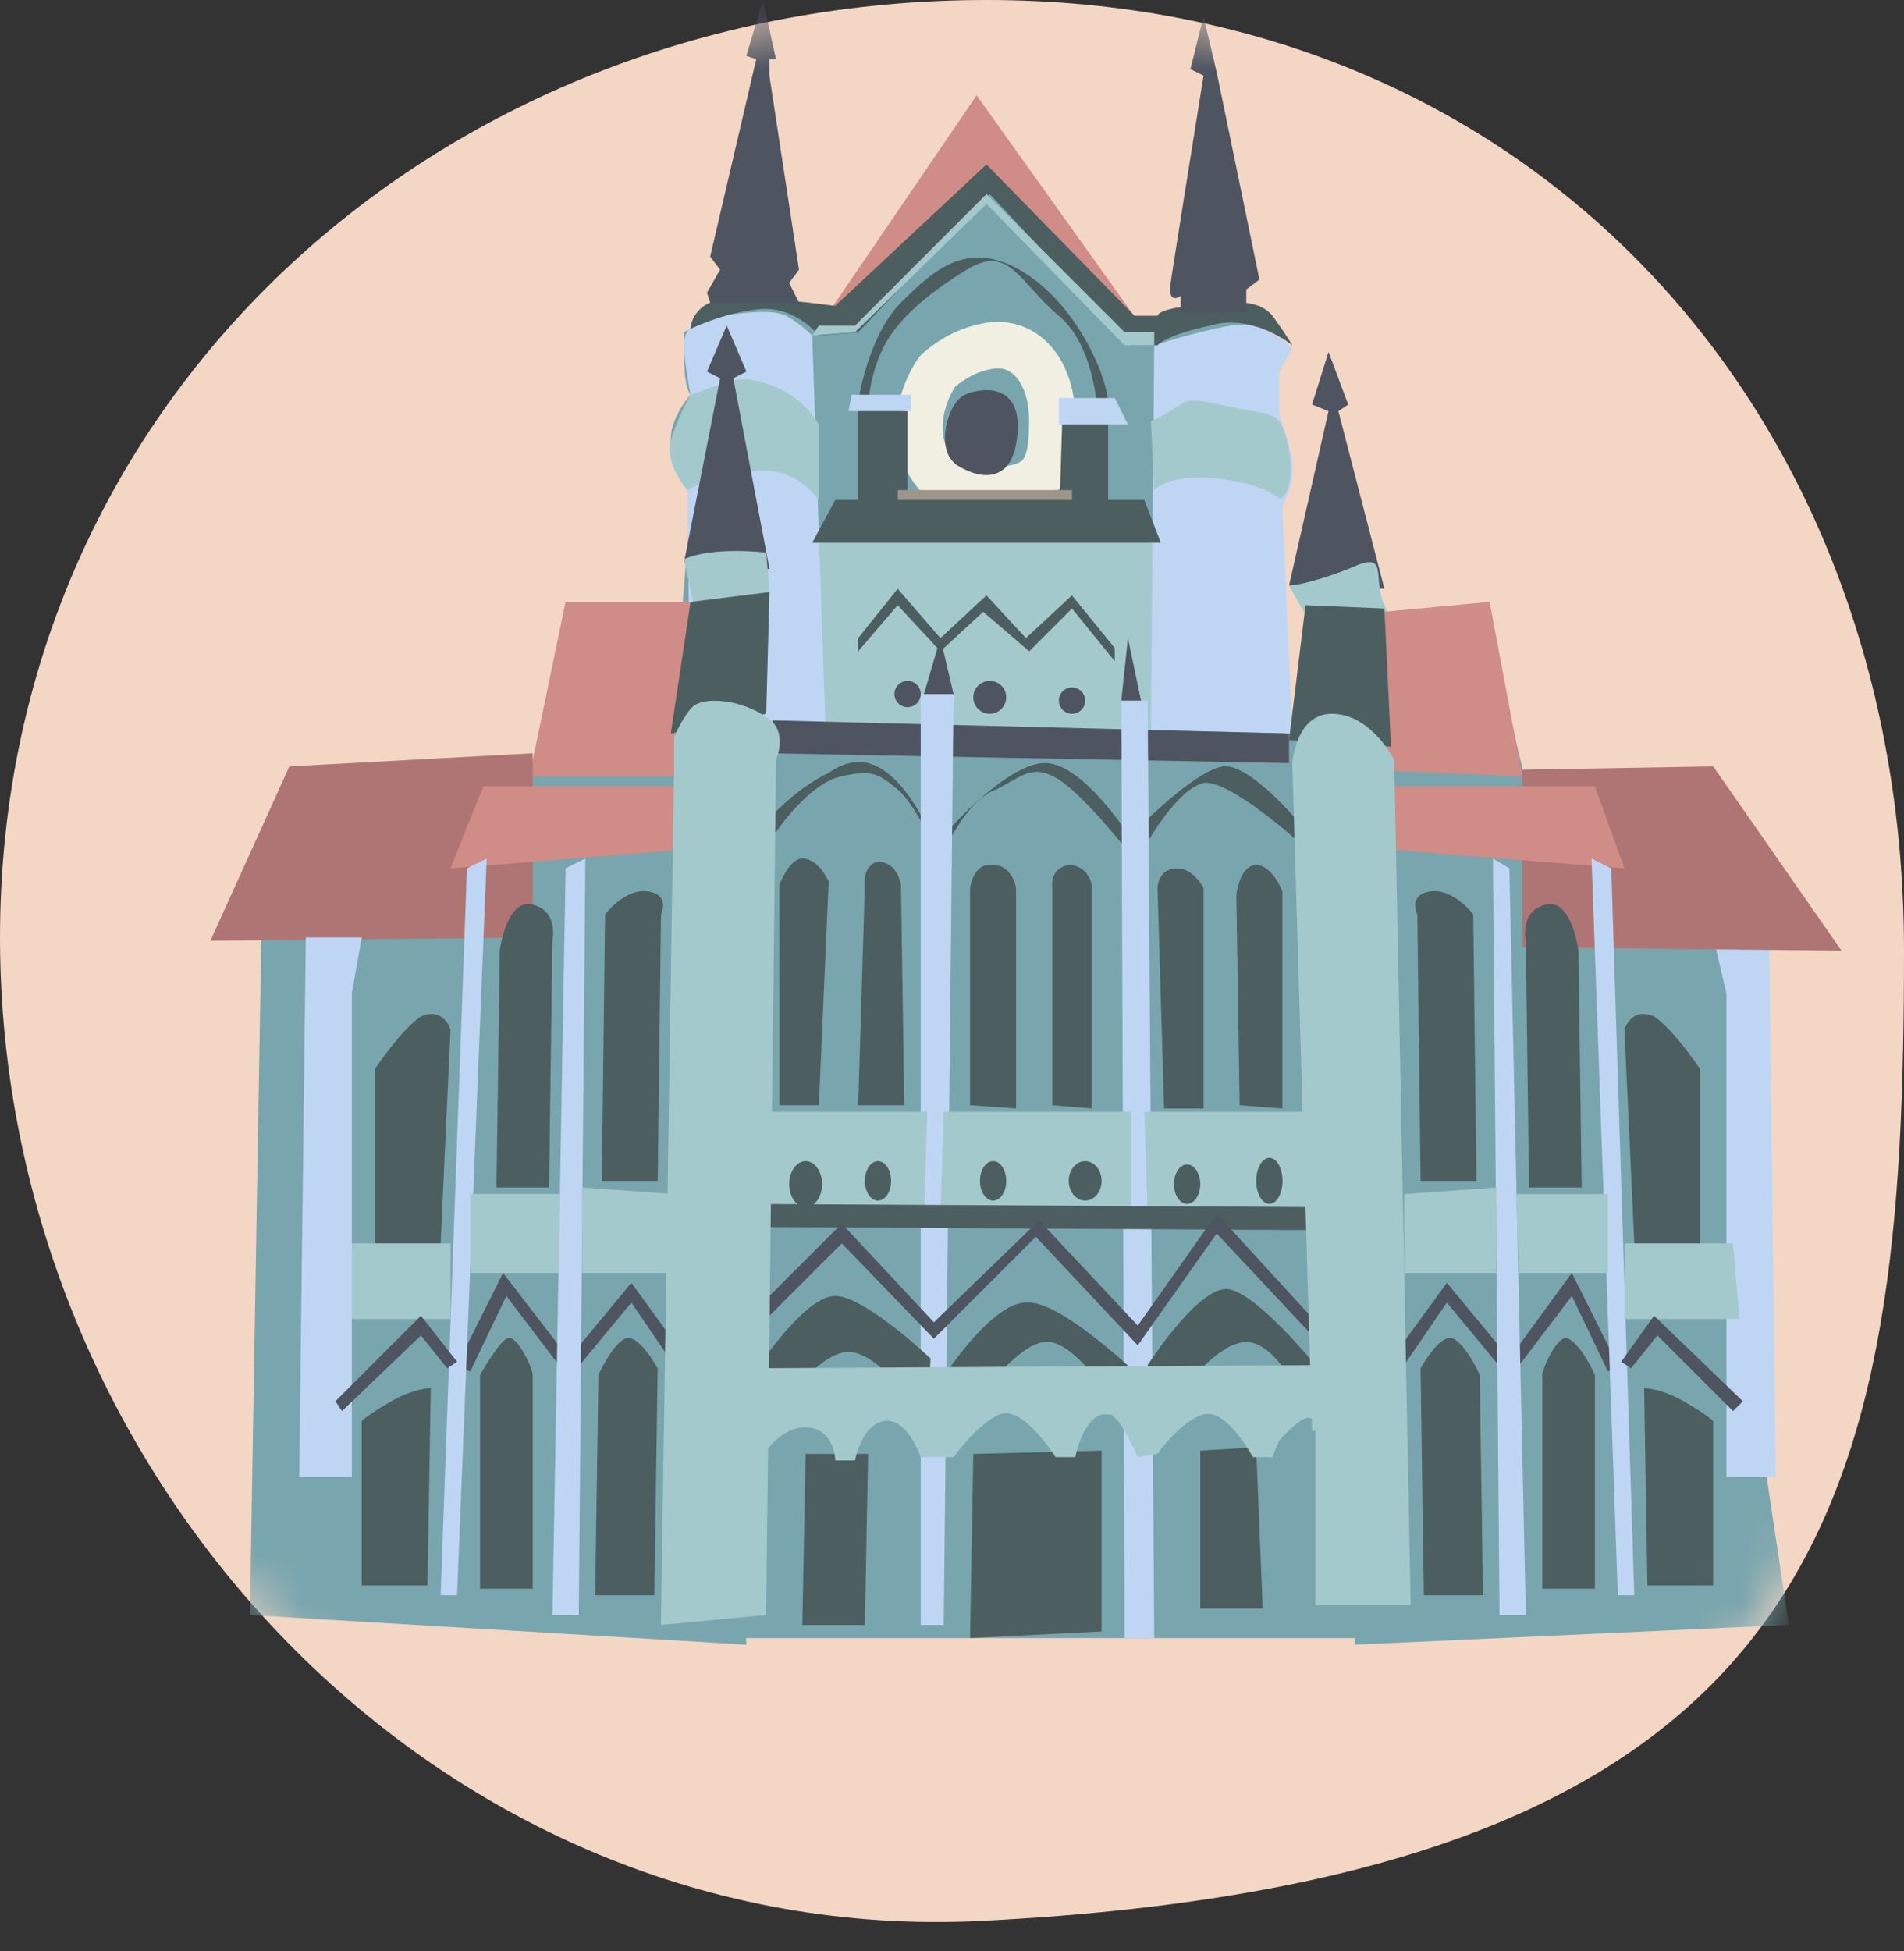 <svg width="41" height="42" viewBox="0 0 41 42" fill="none" xmlns="http://www.w3.org/2000/svg">
<rect x="0" y="0" width="41" height="42" fill="#333333" stroke="none"/>
<path d="M41 20.465C41 32.148 39.584 40.434 21.102 41.354C9.489 41.921 0 31.865 0 20.181C0 8.497 9.56 0 21.244 0C32.928 0 41 8.781 41 20.465Z" fill="#F4D6C5"/>
<mask id="mask0_1815_2392" style="mask-type:luminance" maskUnits="userSpaceOnUse" x="0" y="0" width="41" height="42">
<path d="M41 20.465C41 32.148 39.584 40.434 21.102 41.354C9.489 41.921 0 31.865 0 20.181C0 8.497 9.56 0 21.244 0C32.928 0 41 8.781 41 20.465Z" fill="white"/>
</mask>
<g mask="url(#mask0_1815_2392)">
<path d="M15.011 15.083L8.497 17.49L5.664 17.986L5.381 34.768L16.073 35.406L15.011 15.083Z" fill="#79A5AE"/>
<path d="M28.748 16.003L29.173 35.406L38.52 34.981L37.883 30.732L37.316 24.642L37.883 19.048L32.926 17.136L32.572 15.649L28.748 16.003Z" fill="#79A5AE"/>
<path d="M17.844 6.727L21.03 2.053L24.571 7.01L17.844 6.727Z" fill="#D08C87"/>
<path d="M14.728 7.152C14.728 7.152 14.728 7.01 14.728 7.648C14.728 8.356 14.87 8.497 14.87 8.497C14.87 8.497 14.233 9.205 14.516 9.772C14.799 10.338 14.87 10.905 14.87 10.905L14.445 16.074L27.687 16.216L27.474 10.905C27.474 10.905 27.545 10.905 27.687 10.268C27.828 9.63 27.404 8.922 27.404 8.922V8.002L27.687 7.506C27.687 7.506 26.837 6.656 26.058 6.727C25.35 6.798 24.076 6.939 24.076 6.939L21.243 3.753L18.056 6.798L16.074 6.373L14.728 7.152Z" fill="#79A5AE"/>
<path d="M17.064 11.613L25.208 11.471L25.562 16.074L17.064 15.932V11.613Z" fill="#A3C9CC"/>
<path d="M17.49 7.223L17.773 15.579L14.87 15.72L14.799 10.551L14.87 8.497C14.87 8.497 14.729 7.789 14.729 7.435C14.729 7.081 14.941 6.869 15.507 6.798C16.074 6.727 16.64 6.656 16.924 6.798C17.207 6.939 17.49 7.223 17.49 7.223Z" fill="#BED6F3"/>
<path d="M24.854 7.435L24.783 15.72L27.828 15.791L27.616 10.905C27.616 10.905 27.899 10.409 27.828 9.914C27.757 9.489 27.545 8.922 27.545 8.922V8.002L27.828 7.506C27.828 7.506 27.262 6.869 26.483 7.01C25.704 7.152 24.854 7.435 24.854 7.435Z" fill="#BED6F3"/>
<path d="M17.418 6.514L17.985 6.585L21.242 3.54L24.429 6.798H24.924C24.924 6.798 24.924 6.656 25.633 6.585C26.341 6.514 27.049 6.373 27.403 6.798C27.757 7.293 27.828 7.435 27.828 7.435C27.828 7.435 26.978 6.727 26.057 7.01C25.066 7.222 24.924 7.435 24.924 7.435H24.358L21.313 4.178L18.48 7.152L17.631 7.222C17.631 7.222 17.135 6.585 16.356 6.656C15.577 6.727 14.869 7.081 14.869 7.081C14.869 7.081 14.869 6.585 15.506 6.444C16.073 6.373 17.418 6.514 17.418 6.514Z" fill="#4C5E60"/>
<path d="M25.421 6.798V6.373C25.421 6.373 25.138 6.585 25.209 6.09C25.279 5.594 25.917 1.628 25.917 1.628L25.634 1.487L25.917 0.354L26.2 1.558L27.12 6.019L26.837 6.231V6.727H25.421V6.798Z" fill="#4E5460"/>
<path d="M17.205 6.514L16.993 6.09L17.205 5.806L16.568 1.628V1.274H16.71L16.427 -0L16.072 1.204L16.285 1.274L15.293 5.523L15.506 5.806L15.223 6.302L15.293 6.514H17.205Z" fill="#4E5460"/>
<path d="M17.632 7.01H18.411L21.243 4.177L24.217 7.152H24.855V7.435H24.217L21.243 4.39L18.411 7.152L17.49 7.222L17.632 7.01Z" fill="#A3C9CC"/>
<path d="M20.181 8.002C19.756 8.639 19.686 9.418 19.969 9.913C20.252 10.409 20.535 10.622 21.527 10.551C22.447 10.48 22.66 10.126 22.66 9.064C22.66 8.002 22.093 7.364 21.385 7.435C20.677 7.506 20.181 8.002 20.181 8.002Z" stroke="#F1EFE2" stroke-miterlimit="10"/>
<path d="M20.677 8.568C20.393 8.781 20.11 9.772 20.677 10.055C21.172 10.338 21.739 10.338 21.881 9.559C22.022 8.781 21.739 8.497 21.456 8.426C21.243 8.356 20.818 8.426 20.677 8.568Z" fill="#4E5460"/>
<path d="M24.783 9.064C25.633 8.71 25.279 8.497 26.27 8.71C27.191 8.922 27.332 8.851 27.545 9.064C27.757 9.347 27.899 10.268 27.686 10.622C27.474 10.905 27.686 10.551 26.483 10.338C25.208 10.126 24.854 10.551 24.854 10.551L24.783 9.064Z" fill="#A3C9CC"/>
<path d="M14.87 8.497C15.578 8.285 15.862 8.001 16.57 8.285C17.278 8.497 17.632 9.134 17.632 9.134V10.763C17.632 10.763 17.207 10.126 16.428 10.126C15.578 10.126 14.799 10.551 14.799 10.551C14.799 10.551 14.304 9.984 14.445 9.489C14.587 8.993 14.87 8.497 14.87 8.497Z" fill="#A3C9CC"/>
<path d="M18.48 11.188V8.639C18.48 8.639 18.693 7.222 19.401 6.514C20.109 5.806 20.817 5.169 21.95 5.806C23.083 6.443 23.791 7.931 23.862 8.639C23.862 9.347 23.862 11.4 23.862 11.4H22.8L22.871 9.134H23.65C23.65 9.134 23.65 7.506 22.8 6.798C21.95 6.089 21.738 5.24 20.817 5.806C19.897 6.373 19.259 6.939 18.976 7.576C18.693 8.214 18.693 8.78 18.693 8.78L19.543 8.851V11.4L18.48 11.188Z" fill="#4C5E60"/>
<path d="M23.085 10.55H19.332V11.4H23.085V10.55Z" fill="#9D958A"/>
<path d="M18.34 8.497H19.615V8.851H18.27L18.34 8.497Z" fill="#BED6F3"/>
<path d="M17.986 10.763L17.49 11.684H24.996L24.642 10.763H17.986Z" fill="#4C5E60"/>
<path d="M22.801 8.568H24.005L24.288 9.135H22.801V8.568Z" fill="#BED6F3"/>
<path d="M18.48 13.737L19.33 12.675L20.251 13.737L21.242 12.817L22.092 13.737L23.083 12.817L24.004 13.95V14.233L23.083 13.1L22.163 14.021L21.171 13.171L20.251 14.021L19.33 13.029L18.48 14.021V13.737Z" fill="#4C5E60"/>
<path d="M15.223 15.791V35.264H29.881L29.173 15.791H15.223Z" fill="#79A5AE"/>
<path d="M16.639 15.508L27.757 15.791V16.428L16.568 16.216L16.639 15.508Z" fill="#4E5460"/>
<path d="M24.711 18.128C24.711 18.128 25.349 16.995 25.915 16.853C26.482 16.782 27.969 18.128 27.969 18.128V17.703C27.969 17.703 26.907 16.428 26.34 16.499C25.774 16.57 24.641 17.703 24.641 17.703L24.711 18.128Z" fill="#4C5E60"/>
<path d="M24.357 18.057C24.357 18.057 23.294 16.357 22.445 16.428C21.595 16.499 20.32 17.986 20.32 17.986V18.34C20.32 18.34 20.816 17.207 21.453 16.995C22.02 16.711 22.232 16.428 22.799 16.782C23.365 17.136 24.357 18.411 24.357 18.411V18.057Z" fill="#4C5E60"/>
<path d="M20.108 18.128C20.108 18.128 19.542 16.641 18.692 16.428C18.48 16.357 18.126 16.428 17.843 16.641C17.064 16.995 16.355 17.844 16.355 17.844L16.709 17.915C16.709 17.915 17.418 16.853 18.126 16.711C18.763 16.57 18.905 16.641 19.33 16.995C19.754 17.349 20.179 18.411 20.179 18.411V18.128H20.108Z" fill="#4C5E60"/>
<path d="M19.826 14.941V34.981H20.322L20.534 14.941H19.826Z" fill="#BED6F3"/>
<path d="M24.146 15.083H24.713L24.855 35.264H24.217L24.146 15.083Z" fill="#BED6F3"/>
<path d="M14.729 12.108L15.507 8.143L15.224 8.001L15.649 7.01L16.074 8.001L15.791 8.143L16.57 12.25L14.729 12.108Z" fill="#4E5460"/>
<path d="M27.758 12.604L28.608 8.851L28.253 8.71L28.608 7.577L29.032 8.71L28.82 8.851L29.811 12.675L27.758 12.604Z" fill="#4E5460"/>
<path d="M28.112 13.242C28.112 13.242 28.395 13.242 29.032 13.242C29.67 13.242 30.095 13.596 29.811 13.029C29.528 12.392 29.953 11.825 29.032 12.25C28.112 12.604 27.758 12.604 27.758 12.604L28.112 13.242Z" fill="#A3C9CC"/>
<path d="M14.729 12.038C15.366 11.755 16.499 11.896 16.499 11.896L16.57 12.746L14.941 13.029L14.729 12.038Z" fill="#A3C9CC"/>
<path d="M19.896 14.941L20.25 13.737L20.534 14.941H19.896Z" fill="#4E5460"/>
<path d="M24.146 15.082L24.288 13.737L24.571 15.082H24.146Z" fill="#4E5460"/>
<path d="M16.783 23.793V19.048C16.783 19.048 16.996 18.482 17.279 18.482C17.633 18.482 17.845 18.977 17.845 18.977L17.633 23.793H16.783Z" fill="#4C5E60"/>
<path d="M18.48 23.793L18.622 19.119C18.622 19.119 18.551 18.623 18.905 18.552C19.33 18.552 19.401 19.048 19.401 19.048L19.472 23.793H18.48Z" fill="#4C5E60"/>
<path d="M20.889 23.792V19.119C20.889 19.119 20.959 18.552 21.384 18.623C21.809 18.623 21.88 19.119 21.88 19.119V23.863L20.889 23.792Z" fill="#4C5E60"/>
<path d="M22.659 23.793V19.119C22.659 19.119 22.588 18.694 23.013 18.623C23.438 18.623 23.509 19.048 23.509 19.048V23.863L22.659 23.793Z" fill="#4C5E60"/>
<path d="M25.067 23.863L24.926 19.119C24.926 19.119 24.926 18.694 25.351 18.694C25.705 18.694 25.917 19.119 25.917 19.119V23.863H25.067Z" fill="#4C5E60"/>
<path d="M26.694 23.793L26.623 19.261C26.623 19.261 26.694 18.623 27.048 18.623C27.402 18.623 27.614 19.19 27.614 19.19V23.863L26.694 23.793Z" fill="#4C5E60"/>
<path d="M16.285 23.934H19.967L19.897 26.2H16.356L16.285 23.934Z" fill="#A3C9CC"/>
<path d="M20.321 23.934H24.357V26.2L20.25 26.129L20.321 23.934Z" fill="#A3C9CC"/>
<path d="M24.643 23.934H28.325V26.129H24.713L24.643 23.934Z" fill="#A3C9CC"/>
<path d="M16.002 25.917L28.536 25.988V26.483L16.002 26.413V25.917Z" fill="#4C5E60"/>
<path d="M16.355 29.387C16.355 29.387 17.347 27.899 17.984 27.899C18.621 27.899 20.038 29.245 20.038 29.245L19.967 30.732C19.967 30.732 19.046 29.103 18.267 29.103C17.488 29.103 16.355 30.944 16.355 30.944V29.387Z" fill="#4C5E60"/>
<path d="M20.393 29.528C20.393 29.528 21.384 28.041 22.093 28.041C22.801 27.97 24.429 29.528 24.429 29.528V30.944C24.429 30.944 23.296 28.82 22.517 28.891C21.738 28.891 20.322 31.157 20.322 31.157L20.393 29.528Z" fill="#4C5E60"/>
<path d="M24.713 29.387C24.713 29.387 25.846 27.616 26.483 27.758C27.12 27.9 28.324 29.387 28.324 29.387L28.395 30.945C28.395 30.945 27.687 28.891 26.837 28.891C25.988 28.891 24.784 30.874 24.784 30.874L24.713 29.387Z" fill="#4C5E60"/>
<path d="M25.846 31.228V34.627H27.191L27.049 31.157L25.846 31.228Z" fill="#4C5E60"/>
<path d="M20.959 31.299L20.889 35.264L23.721 35.122V31.228L20.959 31.299Z" fill="#4C5E60"/>
<path d="M17.348 31.299H18.694L18.623 34.981H17.277L17.348 31.299Z" fill="#4C5E60"/>
<path d="M17.915 29.953C17.915 29.953 17.632 30.307 17.915 30.378C18.198 30.449 18.411 30.449 18.34 30.166C18.198 29.953 17.915 29.953 17.915 29.953Z" fill="#4C5E60"/>
<path d="M22.376 30.024C22.305 30.307 22.235 30.803 22.589 30.661C22.943 30.52 23.226 30.661 23.014 30.307C22.872 29.953 22.376 30.024 22.376 30.024Z" fill="#4C5E60"/>
<path d="M26.766 30.024C26.695 30.236 26.554 30.52 26.908 30.52C27.262 30.52 27.545 30.732 27.474 30.307C27.404 29.882 27.12 29.741 26.979 29.812C26.766 29.953 26.766 30.024 26.766 30.024Z" fill="#4C5E60"/>
<path d="M17.348 25.988C17.544 25.988 17.702 25.766 17.702 25.492C17.702 25.218 17.544 24.996 17.348 24.996C17.153 24.996 16.994 25.218 16.994 25.492C16.994 25.766 17.153 25.988 17.348 25.988Z" fill="#4C5E60"/>
<path d="M18.906 25.846C19.063 25.846 19.189 25.656 19.189 25.421C19.189 25.187 19.063 24.996 18.906 24.996C18.75 24.996 18.623 25.187 18.623 25.421C18.623 25.656 18.75 25.846 18.906 25.846Z" fill="#4C5E60"/>
<path d="M21.385 25.846C21.541 25.846 21.668 25.656 21.668 25.421C21.668 25.187 21.541 24.996 21.385 24.996C21.228 24.996 21.102 25.187 21.102 25.421C21.102 25.656 21.228 25.846 21.385 25.846Z" fill="#4C5E60"/>
<path d="M23.368 25.846C23.563 25.846 23.722 25.656 23.722 25.421C23.722 25.187 23.563 24.996 23.368 24.996C23.172 24.996 23.014 25.187 23.014 25.421C23.014 25.656 23.172 25.846 23.368 25.846Z" fill="#4C5E60"/>
<path d="M25.562 25.917C25.719 25.917 25.846 25.727 25.846 25.492C25.846 25.257 25.719 25.067 25.562 25.067C25.406 25.067 25.279 25.257 25.279 25.492C25.279 25.727 25.406 25.917 25.562 25.917Z" fill="#4C5E60"/>
<path d="M27.334 25.917C27.491 25.917 27.617 25.695 27.617 25.421C27.617 25.148 27.491 24.925 27.334 24.925C27.178 24.925 27.051 25.148 27.051 25.421C27.051 25.695 27.178 25.917 27.334 25.917Z" fill="#4C5E60"/>
<path d="M15.933 30.661C16.05 30.661 16.146 30.566 16.146 30.449C16.146 30.331 16.05 30.236 15.933 30.236C15.816 30.236 15.721 30.331 15.721 30.449C15.721 30.566 15.816 30.661 15.933 30.661Z" fill="#BED6F3"/>
<path d="M28.891 30.52C29.047 30.52 29.174 30.393 29.174 30.236C29.174 30.08 29.047 29.953 28.891 29.953C28.734 29.953 28.607 30.08 28.607 30.236C28.607 30.393 28.734 30.52 28.891 30.52Z" fill="#BED6F3"/>
<path d="M19.543 15.224C19.699 15.224 19.826 15.097 19.826 14.941C19.826 14.784 19.699 14.658 19.543 14.658C19.387 14.658 19.26 14.784 19.26 14.941C19.26 15.097 19.387 15.224 19.543 15.224Z" fill="#4E5460"/>
<path d="M21.313 15.366C21.509 15.366 21.667 15.207 21.667 15.012C21.667 14.816 21.509 14.658 21.313 14.658C21.117 14.658 20.959 14.816 20.959 15.012C20.959 15.207 21.117 15.366 21.313 15.366Z" fill="#4E5460"/>
<path d="M23.084 15.366C23.241 15.366 23.367 15.239 23.367 15.083C23.367 14.926 23.241 14.799 23.084 14.799C22.928 14.799 22.801 14.926 22.801 15.083C22.801 15.239 22.928 15.366 23.084 15.366Z" fill="#4E5460"/>
<path d="M12.249 29.67L10.904 27.899L10.125 29.528L9.842 29.387L10.833 27.404L12.249 29.245L13.595 27.616L14.728 29.174L14.515 29.387L13.595 28.041L12.249 29.67Z" fill="#4E5460"/>
<path d="M28.608 30.661L29.032 30.52L28.537 29.387L15.791 29.457L15.295 30.803L16.499 30.52C16.286 30.732 16.145 30.945 16.145 30.945L16.357 31.44C16.357 31.44 16.782 30.661 17.419 30.732C17.986 30.803 17.986 31.44 17.986 31.44H18.411C18.411 31.44 18.552 30.661 19.048 30.59C19.544 30.52 19.827 31.369 19.827 31.369H20.535C20.535 31.369 21.031 30.661 21.526 30.449C22.022 30.236 22.73 31.369 22.73 31.369H23.155C23.155 31.369 23.297 30.59 23.721 30.449C23.792 30.449 23.863 30.449 23.934 30.449L24.076 30.59C24.288 30.874 24.5 31.369 24.5 31.369L24.925 31.299C24.925 31.299 25.421 30.59 25.917 30.449C26.412 30.307 26.979 31.369 26.979 31.369H27.404C27.404 31.369 27.474 31.157 27.545 31.015C27.545 31.015 27.97 30.52 28.183 30.52C28.466 30.59 28.891 31.157 28.891 31.157L29.245 31.086C29.174 31.157 28.962 30.874 28.608 30.661Z" fill="#A3C9CC"/>
<path d="M14.87 12.958H12.179L11.4 16.711H15.224L14.87 12.958Z" fill="#D08C87"/>
<path d="M29.031 13.242L32.076 12.958L32.784 16.711L29.244 16.57L29.031 13.242Z" fill="#D08C87"/>
<path d="M24.5 28.962L22.305 26.625L20.11 28.82L18.127 26.767L16.357 28.537L16.145 28.324L18.127 26.342L20.11 28.466L22.376 26.271L24.5 28.537L26.2 26.129L28.537 28.678L28.324 28.82L26.2 26.554L24.5 28.962Z" fill="#4E5460"/>
<path d="M14.87 12.958L14.445 15.791L16.499 15.366L16.57 12.746L14.87 12.958Z" fill="#4C5E60"/>
<path d="M28.112 13.029L29.811 13.1L29.953 16.074L27.758 15.932L28.112 13.029Z" fill="#4C5E60"/>
<path d="M11.471 16.216L6.231 16.499L4.531 20.252L11.471 20.181V16.216Z" fill="#AF7574"/>
<path d="M10.409 16.924L9.701 18.694L15.012 18.269L14.941 16.924H10.409Z" fill="#D08C87"/>
<path d="M10.055 18.694L9.488 34.343H9.842L10.48 18.482L10.055 18.694Z" fill="#BED6F3"/>
<path d="M12.18 18.694L11.896 34.768H12.463L12.605 18.482L12.18 18.694Z" fill="#BED6F3"/>
<path d="M10.762 20.464L10.691 25.563H11.824L11.895 20.252C11.895 20.252 12.037 19.615 11.47 19.473C10.904 19.331 10.762 20.464 10.762 20.464Z" fill="#4C5E60"/>
<path d="M13.03 19.685L12.959 25.421H14.163L14.234 19.685C14.234 19.685 14.446 19.261 13.95 19.19C13.455 19.119 13.03 19.685 13.03 19.685Z" fill="#4C5E60"/>
<path d="M37.176 21.385V31.794H38.238L38.096 20.181H36.893L37.176 21.385Z" fill="#BED6F3"/>
<path d="M10.125 27.404H12.037V25.704H10.125V27.404Z" fill="#A3C9CC"/>
<path d="M12.533 25.563L14.516 25.705V27.404H12.533V25.563Z" fill="#A3C9CC"/>
<path d="M10.338 29.599V34.202H11.471C11.471 34.202 11.471 29.741 11.471 29.599C11.471 29.457 11.117 28.678 10.904 28.82C10.692 28.962 10.338 29.599 10.338 29.599Z" fill="#4C5E60"/>
<path d="M32.502 29.67L31.156 28.041L30.236 29.387L30.023 29.174L31.156 27.616L32.502 29.245L33.847 27.404L34.839 29.387L34.626 29.528L33.847 27.899L32.502 29.67Z" fill="#4E5460"/>
<path d="M7.435 26.767H9.701V28.395H7.293L7.435 26.767Z" fill="#A3C9CC"/>
<path d="M12.887 29.599L12.816 34.343H14.091L14.162 29.457C14.162 29.457 13.737 28.679 13.454 28.82C13.171 28.962 12.887 29.599 12.887 29.599Z" fill="#4C5E60"/>
<path d="M7.576 21.385V31.794H6.443L6.585 20.181H7.789L7.576 21.385Z" fill="#BED6F3"/>
<path d="M8.072 23.014V26.767H9.489L9.701 22.164C9.701 22.164 9.559 21.668 9.064 21.881C8.639 22.164 8.072 23.014 8.072 23.014Z" fill="#4C5E60"/>
<path d="M32.785 16.57V20.394L39.654 20.465L36.892 16.499L32.785 16.57Z" fill="#AF7574"/>
<path d="M7.364 30.378L7.223 30.166L9.064 28.325L9.843 29.316L9.63 29.457L9.064 28.749L7.364 30.378Z" fill="#4E5460"/>
<path d="M34.343 16.924L34.981 18.694L29.67 18.269L29.811 16.924H34.343Z" fill="#D08C87"/>
<path d="M7.789 30.59V34.131H9.205L9.276 29.882C9.276 29.882 8.922 29.882 8.426 30.166C7.931 30.449 7.789 30.59 7.789 30.59Z" fill="#4C5E60"/>
<path d="M34.696 18.694L35.192 34.343H34.838L34.272 18.482L34.696 18.694Z" fill="#BED6F3"/>
<path d="M28.253 30.803L27.828 16.428C27.828 16.428 27.899 15.366 28.678 15.366C29.528 15.366 30.023 16.357 30.023 16.357L30.377 34.556H28.324V30.803H28.253Z" fill="#A3C9CC"/>
<path d="M16.498 34.768L16.711 16.357C16.711 16.357 16.994 15.72 16.498 15.437C16.003 15.083 15.295 15.012 15.011 15.154C14.799 15.224 14.516 15.862 14.516 15.862V16.428L14.232 34.981L16.498 34.768Z" fill="#A3C9CC"/>
<path d="M32.502 18.694L32.857 34.768H32.29L32.148 18.482L32.502 18.694Z" fill="#BED6F3"/>
<path d="M33.989 20.464L34.059 25.563H32.926L32.856 20.252C32.856 20.252 32.714 19.615 33.281 19.473C33.847 19.331 33.989 20.464 33.989 20.464Z" fill="#4C5E60"/>
<path d="M31.724 19.685L31.794 25.421H30.591L30.52 19.685C30.52 19.685 30.307 19.261 30.803 19.19C31.299 19.119 31.724 19.685 31.724 19.685Z" fill="#4C5E60"/>
<path d="M34.625 27.404H32.713L32.643 25.704H34.625V27.404Z" fill="#A3C9CC"/>
<path d="M32.219 25.563L30.236 25.705V27.404H32.219V25.563Z" fill="#A3C9CC"/>
<path d="M34.344 29.599V34.202H33.211C33.211 34.202 33.211 29.741 33.211 29.599C33.211 29.457 33.565 28.678 33.777 28.82C34.061 28.962 34.344 29.599 34.344 29.599Z" fill="#4C5E60"/>
<path d="M37.317 26.767H34.98V28.395H37.459L37.317 26.767Z" fill="#A3C9CC"/>
<path d="M31.864 29.599L31.935 34.343H30.661L30.59 29.457C30.59 29.457 31.015 28.679 31.298 28.82C31.581 28.962 31.864 29.599 31.864 29.599Z" fill="#4C5E60"/>
<path d="M36.609 23.014V26.767H35.193L34.98 22.164C34.98 22.164 35.122 21.668 35.618 21.881C36.043 22.164 36.609 23.014 36.609 23.014Z" fill="#4C5E60"/>
<path d="M37.318 30.378L35.689 28.749L35.123 29.457L34.91 29.316L35.618 28.325L37.53 30.166L37.318 30.378Z" fill="#4E5460"/>
<path d="M36.891 30.59V34.131H35.475L35.404 29.882C35.404 29.882 35.758 29.882 36.254 30.166C36.75 30.449 36.891 30.59 36.891 30.59Z" fill="#4C5E60"/>
</g>
</svg>
